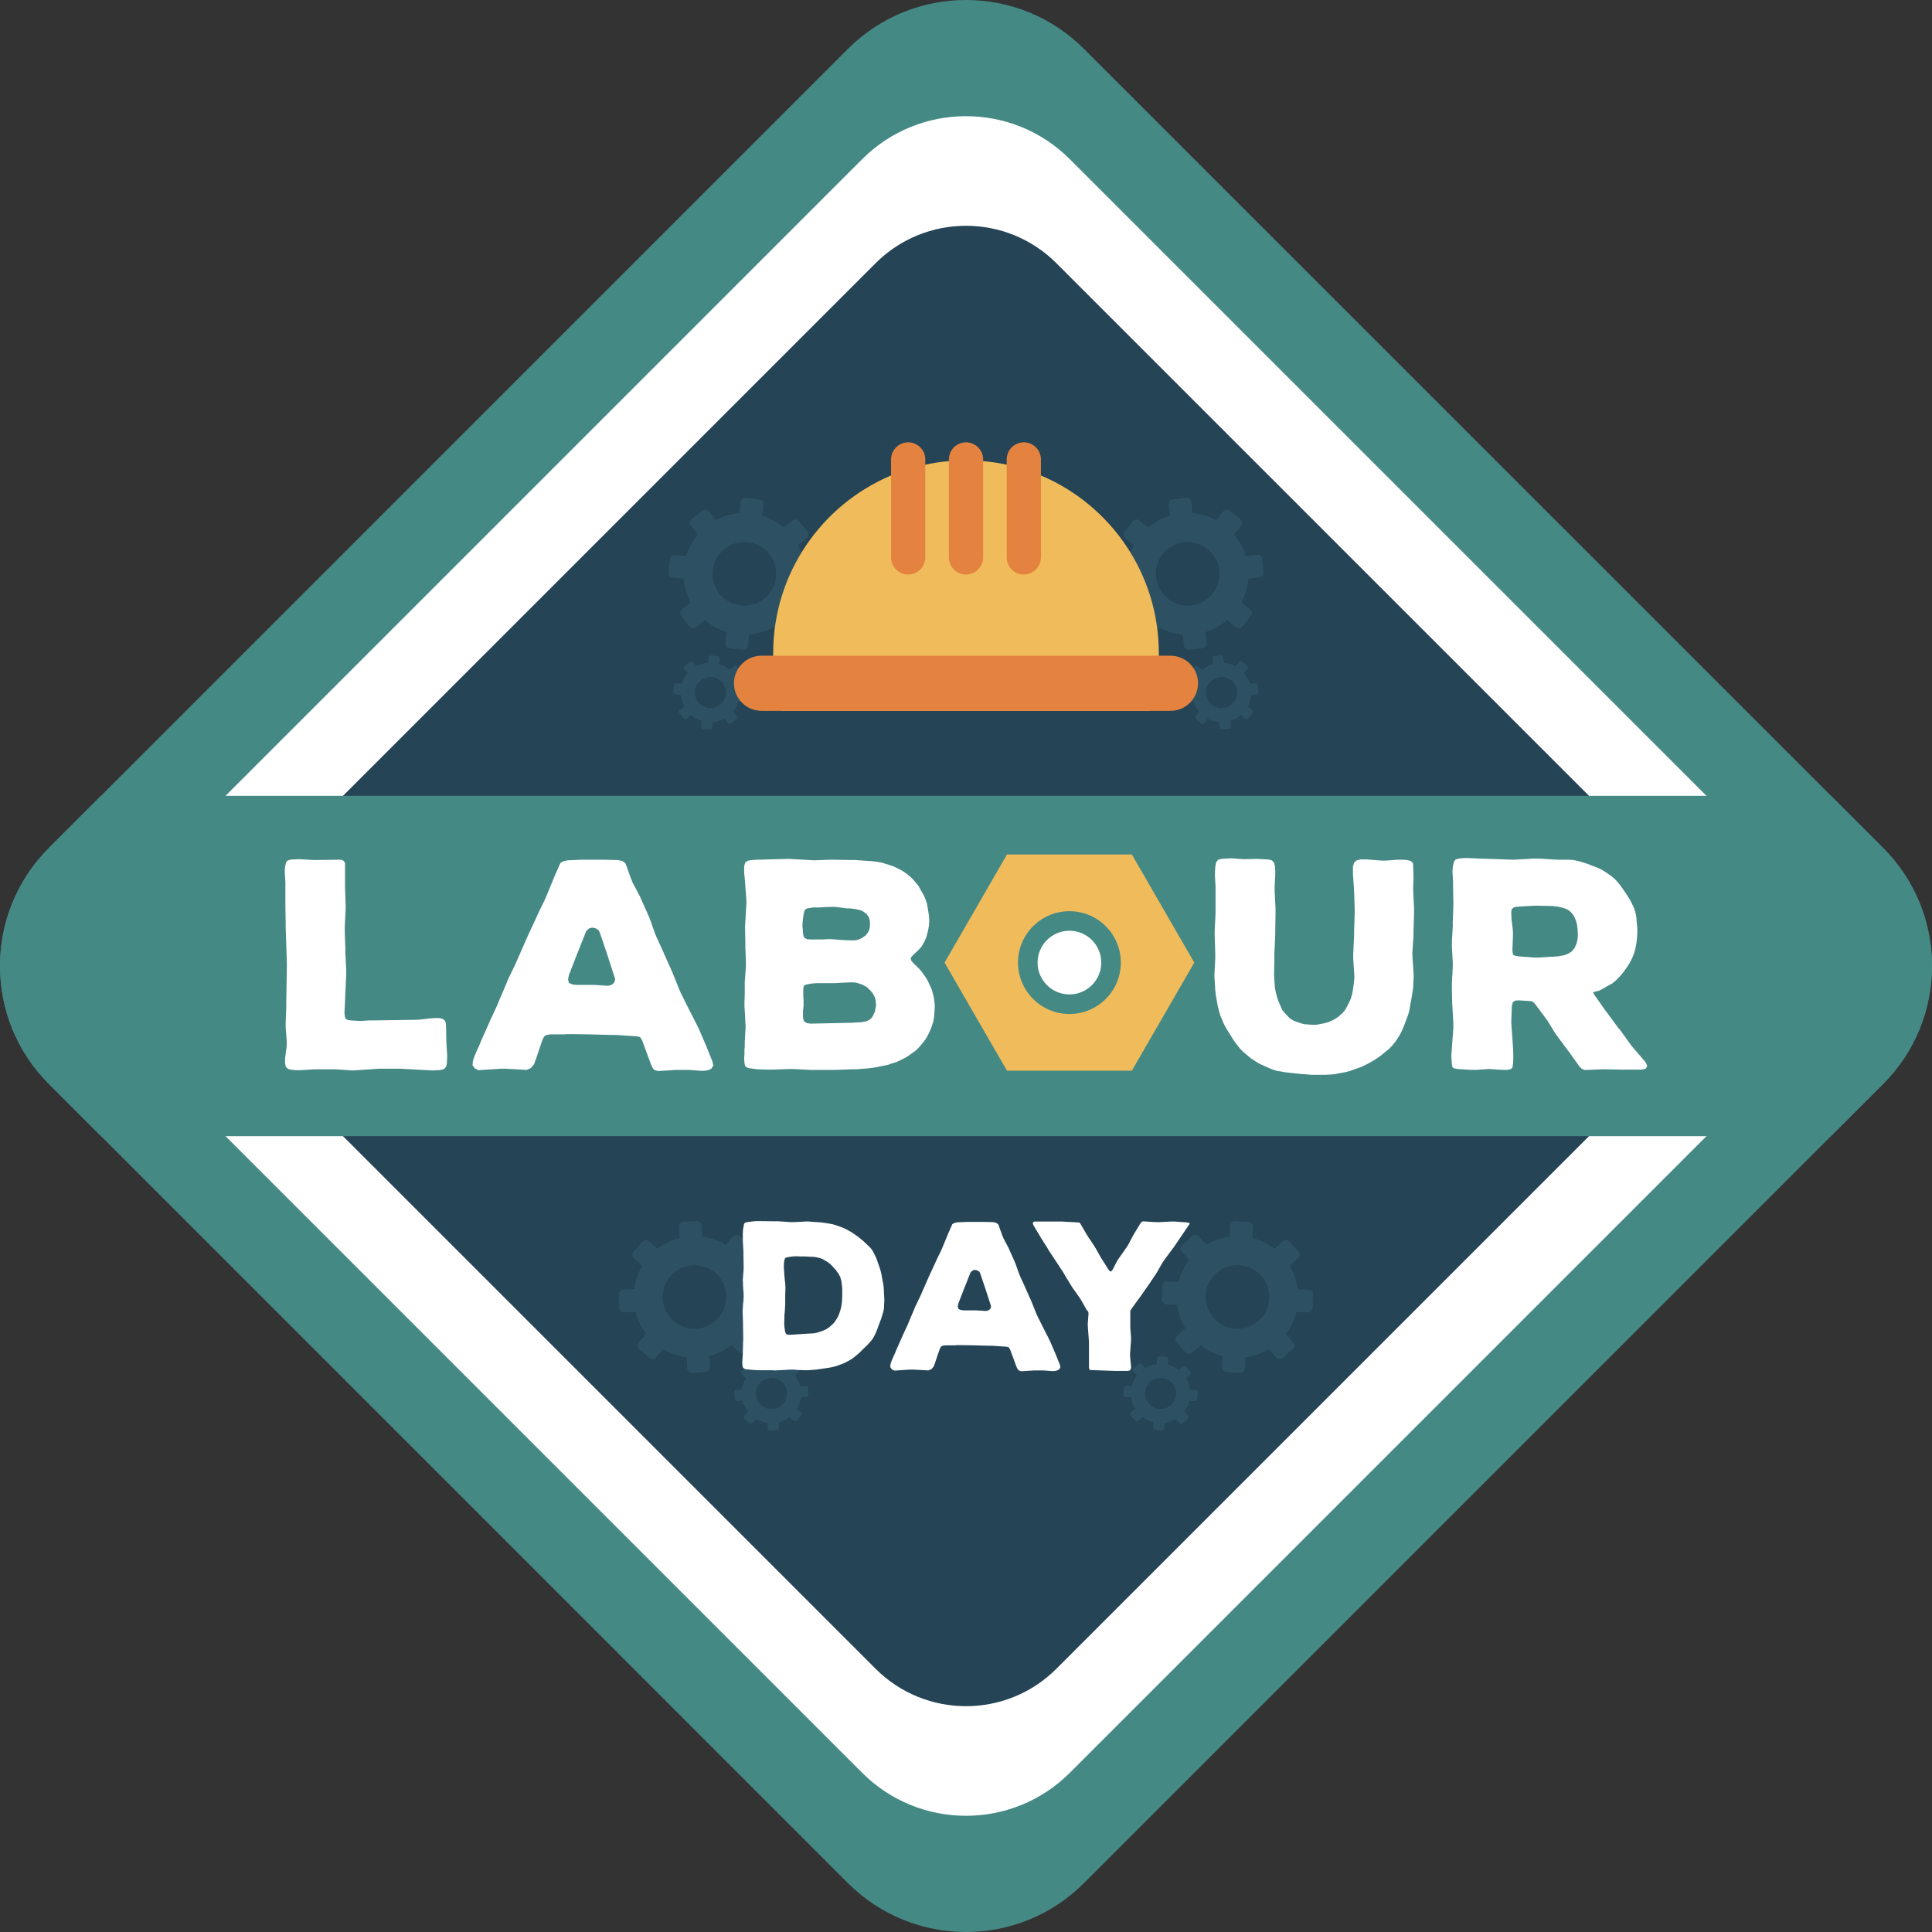 <?xml version="1.0" encoding="utf-8"?>
<!-- Generator: Adobe Illustrator 22.0.1, SVG Export Plug-In . SVG Version: 6.00 Build 0)  -->
<svg version="1.1" xmlns="http://www.w3.org/2000/svg" xmlns:xlink="http://www.w3.org/1999/xlink" x="0px" y="0px"
	 viewBox="0 0 159.452 159.452" enable-background="new 0 0 159.452 159.452" xml:space="preserve">
<rect x="0" y="0" width="159.452" height="159.452" fill="#333333" stroke="none"/>
<g id="Background">
</g>
<g id="Objects">
	<g>
		<path fill="#458985" d="M155.414,89.465l-65.949,65.949c-5.377,5.383-14.102,5.383-19.485,0L8.342,93.77l-4.304-4.304
			c-5.383-5.377-5.383-14.102,0-19.485l4.298-4.298L69.98,4.037c5.383-5.383,14.108-5.383,19.485,0l61.651,61.645l4.298,4.298
			C160.797,75.363,160.797,84.088,155.414,89.465z"/>
		<path fill="#FFFFFF" d="M71.155,13.139L13.14,71.155c-4.733,4.733-4.733,12.407,0,17.141l58.015,58.015
			c4.733,4.733,12.407,4.733,17.141,0l58.015-58.015c4.733-4.733,4.733-12.407,0-17.141L88.296,13.139
			C83.563,8.406,75.889,8.406,71.155,13.139z"/>
		<path fill="#254456" d="M72.261,21.727L21.728,72.26c-4.123,4.123-4.123,10.807,0,14.93l50.533,50.533
			c4.123,4.123,10.807,4.123,14.93,0l50.533-50.533c4.123-4.123,4.123-10.807,0-14.93L87.191,21.727
			C83.068,17.604,76.384,17.604,72.261,21.727z"/>
		<g>
			<g>
				<path fill="#2D5163" d="M99.485,52.16c0.646-0.197,1.256-0.525,1.789-0.98l0.727,0.585c0.161,0.13,0.398,0.104,0.528-0.057
					l0.705-0.877c0.13-0.162,0.104-0.398-0.057-0.528l-0.727-0.585c0.33-0.618,0.52-1.285,0.573-1.958l0.927-0.101
					c0.206-0.022,0.355-0.208,0.332-0.414l-0.122-1.119c-0.022-0.206-0.208-0.355-0.414-0.333l-0.927,0.101
					c-0.197-0.646-0.525-1.256-0.98-1.789l0.585-0.727c0.13-0.162,0.104-0.398-0.057-0.528l-0.878-0.705
					c-0.161-0.13-0.398-0.104-0.527,0.057l-0.585,0.727c-0.618-0.33-1.285-0.52-1.958-0.573l-0.101-0.927
					c-0.022-0.206-0.208-0.355-0.414-0.332l-1.119,0.122c-0.206,0.022-0.355,0.208-0.332,0.414l0.101,0.927
					c-0.646,0.197-1.256,0.525-1.789,0.98l-0.728-0.585c-0.161-0.13-0.398-0.104-0.527,0.057l-0.705,0.878
					c-0.13,0.161-0.104,0.398,0.057,0.528l0.727,0.585c-0.33,0.618-0.52,1.285-0.573,1.958l-0.927,0.101
					c-0.206,0.022-0.355,0.208-0.332,0.414l0.122,1.119c0.022,0.206,0.208,0.355,0.414,0.332l0.927-0.101
					c0.197,0.646,0.526,1.256,0.98,1.789l-0.585,0.727c-0.13,0.162-0.104,0.398,0.057,0.528l0.877,0.705
					c0.161,0.13,0.398,0.104,0.527-0.057l0.585-0.727c0.618,0.33,1.285,0.52,1.958,0.573l0.101,0.927
					c0.022,0.206,0.208,0.355,0.414,0.332l1.119-0.122c0.206-0.022,0.355-0.208,0.332-0.414L99.485,52.16z M96.374,49.407
					c-1.131-0.909-1.311-2.562-0.402-3.693c0.909-1.131,2.562-1.311,3.693-0.402c1.131,0.909,1.311,2.562,0.402,3.693
					C99.158,50.136,97.505,50.316,96.374,49.407z"/>
				<path fill="#2D5163" d="M98.695,59.357l0.429,0.345c0.079,0.063,0.194,0.051,0.258-0.028l0.286-0.356
					c0.302,0.161,0.628,0.254,0.957,0.28l0.049,0.453c0.011,0.101,0.102,0.174,0.202,0.163l0.547-0.06
					c0.101-0.011,0.173-0.102,0.162-0.202l-0.049-0.453c0.316-0.096,0.614-0.257,0.875-0.479l0.356,0.286
					c0.079,0.063,0.195,0.051,0.258-0.028l0.345-0.429c0.063-0.079,0.051-0.194-0.028-0.258l-0.356-0.286
					c0.161-0.302,0.254-0.628,0.28-0.957l0.453-0.049c0.101-0.011,0.173-0.101,0.162-0.202l-0.059-0.547
					c-0.011-0.101-0.102-0.174-0.202-0.163l-0.453,0.049c-0.096-0.316-0.257-0.614-0.479-0.875l0.286-0.356
					c0.064-0.079,0.051-0.195-0.028-0.258l-0.429-0.345c-0.079-0.063-0.194-0.051-0.258,0.028l-0.286,0.356
					c-0.302-0.161-0.628-0.254-0.957-0.28l-0.049-0.453c-0.011-0.101-0.102-0.174-0.202-0.163l-0.547,0.059
					c-0.101,0.011-0.173,0.102-0.163,0.202l0.049,0.453c-0.316,0.096-0.614,0.257-0.875,0.479L98.873,55
					c-0.079-0.064-0.194-0.051-0.258,0.028l-0.345,0.429c-0.063,0.079-0.051,0.194,0.028,0.258L98.654,56
					c-0.161,0.302-0.254,0.628-0.28,0.957l-0.453,0.049c-0.101,0.011-0.174,0.101-0.163,0.202l0.06,0.547
					c0.011,0.101,0.102,0.174,0.202,0.162l0.453-0.049c0.096,0.316,0.257,0.614,0.479,0.875L98.667,59.1
					C98.603,59.179,98.616,59.294,98.695,59.357z M99.819,56.348c0.444-0.553,1.253-0.641,1.805-0.196
					c0.553,0.444,0.641,1.253,0.196,1.805c-0.444,0.553-1.253,0.641-1.805,0.196C99.463,57.709,99.375,56.901,99.819,56.348z"/>
			</g>
			<g>
				<path fill="#2D5163" d="M59.865,53.087c-0.022,0.206,0.127,0.391,0.333,0.414l1.119,0.122c0.206,0.023,0.391-0.126,0.414-0.332
					l0.101-0.927c0.673-0.053,1.34-0.243,1.958-0.573l0.585,0.727c0.13,0.162,0.366,0.187,0.528,0.057l0.877-0.705
					c0.161-0.13,0.187-0.366,0.057-0.528l-0.585-0.727c0.455-0.533,0.784-1.143,0.98-1.789l0.927,0.101
					c0.206,0.022,0.391-0.126,0.414-0.332l0.122-1.119c0.022-0.206-0.126-0.391-0.332-0.414l-0.927-0.101
					c-0.053-0.673-0.243-1.34-0.573-1.958l0.727-0.585c0.162-0.13,0.187-0.366,0.057-0.528l-0.705-0.878
					c-0.13-0.161-0.366-0.187-0.528-0.057l-0.727,0.585c-0.533-0.455-1.143-0.784-1.789-0.98l0.101-0.927
					c0.022-0.206-0.126-0.391-0.332-0.414l-1.119-0.122c-0.206-0.022-0.391,0.126-0.414,0.332l-0.101,0.927
					c-0.673,0.053-1.34,0.243-1.958,0.573l-0.585-0.727c-0.13-0.161-0.366-0.187-0.528-0.057l-0.877,0.705
					c-0.161,0.13-0.187,0.366-0.057,0.528l0.585,0.727c-0.455,0.533-0.784,1.143-0.98,1.789l-0.927-0.101
					c-0.206-0.022-0.391,0.126-0.414,0.333l-0.122,1.119c-0.022,0.206,0.126,0.391,0.333,0.414l0.927,0.101
					c0.053,0.673,0.243,1.34,0.573,1.958l-0.727,0.585c-0.161,0.13-0.187,0.366-0.057,0.528l0.705,0.877
					c0.13,0.161,0.366,0.187,0.528,0.057l0.727-0.585c0.533,0.455,1.143,0.784,1.789,0.98L59.865,53.087z M59.385,49.005
					c-0.909-1.131-0.729-2.784,0.402-3.693c1.131-0.909,2.784-0.729,3.693,0.402c0.909,1.131,0.729,2.784-0.402,3.693
					C61.947,50.316,60.294,50.136,59.385,49.005z"/>
				<path fill="#2D5163" d="M60.785,59.1l-0.286-0.356c0.222-0.26,0.383-0.559,0.479-0.875l0.453,0.049
					c0.101,0.011,0.191-0.062,0.202-0.162l0.06-0.547c0.011-0.101-0.062-0.191-0.163-0.202l-0.453-0.049
					c-0.026-0.329-0.119-0.655-0.28-0.957l0.355-0.286c0.079-0.063,0.092-0.179,0.028-0.258l-0.345-0.429
					c-0.064-0.079-0.179-0.092-0.258-0.028l-0.356,0.286c-0.261-0.222-0.559-0.383-0.875-0.479l0.049-0.453
					c0.011-0.101-0.062-0.191-0.162-0.202l-0.547-0.059c-0.101-0.011-0.191,0.062-0.202,0.163l-0.049,0.453
					c-0.329,0.026-0.655,0.119-0.957,0.28l-0.286-0.356c-0.063-0.079-0.179-0.092-0.258-0.028l-0.429,0.345
					c-0.079,0.063-0.092,0.179-0.028,0.258l0.286,0.356c-0.222,0.26-0.383,0.559-0.479,0.875l-0.453-0.049
					c-0.101-0.011-0.191,0.062-0.202,0.163l-0.059,0.547c-0.011,0.101,0.062,0.191,0.162,0.202l0.453,0.049
					c0.026,0.329,0.119,0.655,0.28,0.957l-0.356,0.286c-0.079,0.063-0.092,0.179-0.028,0.258l0.345,0.429
					c0.063,0.079,0.179,0.091,0.258,0.028l0.356-0.286c0.26,0.222,0.559,0.383,0.875,0.479l-0.049,0.453
					c-0.011,0.101,0.062,0.191,0.162,0.202l0.547,0.06c0.101,0.011,0.191-0.062,0.202-0.163l0.049-0.453
					c0.329-0.026,0.655-0.119,0.957-0.28l0.286,0.356c0.063,0.079,0.179,0.092,0.258,0.028l0.429-0.345
					C60.836,59.294,60.848,59.179,60.785,59.1z M59.436,58.154c-0.553,0.444-1.361,0.356-1.805-0.196
					c-0.444-0.553-0.356-1.361,0.196-1.805c0.553-0.444,1.361-0.356,1.805,0.196C60.077,56.901,59.989,57.709,59.436,58.154z"/>
			</g>
		</g>
		<path fill="#458985" d="M155.414,89.465l-4.304,4.304H8.342l-4.304-4.304c-5.383-5.377-5.383-14.102,0-19.485l4.298-4.298h142.781
			l4.298,4.298C160.797,75.363,160.797,84.088,155.414,89.465z"/>
		<g>
			<g>
				<path fill="#F0BC5B" d="M95.64,53.91c0,0.068,0,0.139-0.002,0.207c-0.02,1.585-0.273,3.111-0.727,4.552H64.543
					c-0.456-1.44-0.709-2.967-0.729-4.552c-0.002-0.068-0.002-0.139-0.002-0.207c0-6.597,4.011-12.253,9.728-14.668
					c0.902-0.382,1.848-0.681,2.828-0.892c0.635-0.137,1.284-0.235,1.944-0.293c0.466-0.042,0.938-0.062,1.414-0.062
					c0.476,0,0.948,0.02,1.414,0.064c0.661,0.056,1.31,0.155,1.944,0.293c0.98,0.209,1.926,0.508,2.828,0.892
					C91.628,41.657,95.64,47.315,95.64,53.91z"/>
			</g>
			<g>
				<path fill="#E4833F" d="M98.876,56.392c0,1.257-1.02,2.276-2.278,2.276H62.852c-1.257,0-2.276-1.019-2.276-2.276
					c0-1.257,1.019-2.276,2.276-2.276h33.746C97.856,54.117,98.876,55.135,98.876,56.392z"/>
			</g>
			<g>
				<path fill="#E4833F" d="M74.953,36.506L74.953,36.506c-0.778,0-1.414,0.636-1.414,1.414v8.086c0,0.778,0.636,1.414,1.414,1.414
					h0c0.778,0,1.414-0.636,1.414-1.414V37.92C76.367,37.142,75.731,36.506,74.953,36.506z"/>
				<path fill="#E4833F" d="M79.726,36.506c-0.778,0-1.414,0.636-1.414,1.414v8.086c0,0.778,0.636,1.414,1.414,1.414l0,0
					c0.778,0,1.414-0.636,1.414-1.414V37.92C81.14,37.142,80.503,36.506,79.726,36.506z"/>
				<path fill="#E4833F" d="M84.498,36.506L84.498,36.506c-0.778,0-1.414,0.636-1.414,1.414v8.086c0,0.778,0.636,1.414,1.414,1.414
					h0c0.778,0,1.414-0.636,1.414-1.414V37.92C85.912,37.142,85.276,36.506,84.498,36.506z"/>
			</g>
		</g>
		<g>
			<path fill="#FFFFFF" d="M36.911,87.148l-0.024,0.384v0.216l-0.072,0.289l-0.144,0.168l-0.168,0.072l-0.241,0.048H36.07
				l-0.336,0.024l-2.667-0.144h-1.802l-2.162,0.144l-1.394-0.096h-1.778l-1.105,0.072h-0.361l-0.336-0.024l-0.264-0.048
				l-0.168-0.096l-0.12-0.144l-0.048-0.288V87.34l0.121-0.913l0.024-0.36l-0.096-1.273v-0.384l0.048-1.274v-0.384l0.048-2.931
				v-0.384l-0.096-2.931V76.12l-0.024-1.274v-2.042l-0.048-0.721v-0.36l0.024-0.216l0.072-0.313l0.096-0.144l0.168-0.072
				l0.264-0.048h0.192l0.36-0.024l1.178,0.072h0.384l1.706-0.024h0.24l0.168,0.096l0.12,0.168v2.09l0.048,1.394v0.385l-0.072,1.393
				v0.384l0.048,1.394v0.384l0.072,1.393v0.385l-0.144,3.172l0.024,0.24l0.024,0.12l0.048,0.12l0.12,0.096l0.288,0.048l0.817,0.048
				l0.721-0.048h0.385l3.46-0.048l0.384-0.024l0.817-0.096l0.384-0.024h0.36l0.289,0.072l0.168,0.144l0.072,0.168l0.024,0.264
				l0.024,1.346l0.024,0.384L36.911,87.148z"/>
			<path fill="#FFFFFF" d="M58.799,87.605l0.072,0.336l-0.168,0.264l-0.264,0.12l-0.313,0.048H57.79l-0.553-0.048l-0.361-0.024
				h-1.081l-1.49,0.096l-0.313-0.096l-0.144-0.192l-0.12-0.264l-0.745-2.019l-0.168-0.24L52.6,85.538l-0.289-0.024l-1.441-0.096
				h-0.384l-1.802-0.048l-1.442-0.024h-0.361l-0.36,0.024h-1.105l-0.313,0.048l-0.192,0.12l-0.144,0.288l-0.553,1.634l-0.144,0.385
				l-0.264,0.312l-0.36,0.144l-0.384-0.024l-1.394-0.072h-0.384l-1.49,0.096l-0.312,0.024l-0.289-0.144l-0.192-0.264l0.024-0.312
				l0.048-0.192l0.144-0.384l0.336-0.745l0.144-0.36l0.601-1.345l0.144-0.336l0.625-1.346l0.144-0.361l0.553-1.297l0.144-0.361
				l0.649-1.345l0.144-0.336l0.865-1.97l0.673-1.442l0.168-0.385l0.529-1.081l0.168-0.384l0.456-1.105l0.144-0.361l0.432-0.985
				l0.12-0.264l0.24-0.144l0.361-0.072l1.105-0.048h1.874l1.105,0.024l0.409,0.072l0.264,0.192l0.12,0.312l0.336,0.937l0.144,0.36
				l0.601,1.129l0.144,0.336l0.529,1.177l0.144,0.336l0.432,1.226l0.144,0.336l0.528,1.153l0.144,0.336l0.529,1.177l0.144,0.337
				l0.48,1.201l0.144,0.337l0.745,1.49l0.577,1.129l0.168,0.336l0.649,1.514L58.799,87.605z M50.774,80.829l-0.096-0.312
				l-0.528-1.634l-0.12-0.36l-0.481-1.417l-0.12-0.312l-0.24-0.168l-0.312-0.072l-0.264,0.072l-0.241,0.24l-0.648,1.634
				l-0.144,0.361l-0.625,1.61l-0.072,0.36l0.072,0.289l0.264,0.12l0.336,0.048h1.514l1.129,0.072l0.312-0.096l0.192-0.192
				L50.774,80.829z"/>
			<path fill="#FFFFFF" d="M77.155,82.991l-0.024,0.384L77.083,84l-0.072,0.361l-0.168,0.505l-0.144,0.336l-0.24,0.456l-0.216,0.313
				l-0.384,0.456l-0.264,0.264l-0.601,0.433l-0.313,0.192l-0.336,0.168l-0.36,0.168l-0.384,0.12l-0.361,0.12l-1.081,0.216
				l-0.553,0.072l-0.384,0.024l-0.576,0.048h-0.385l-1.321,0.048h-2.09l-1.346-0.072h-0.385l-1.321,0.048h-0.36l-0.913-0.024
				l-0.385-0.048l-0.336-0.048l-0.192-0.072l-0.12-0.12L61.441,87.7l-0.024-0.336l0.024-0.36v-0.384l0.024-0.192v-0.408l0.072-1.273
				l-0.024-0.384l-0.024-0.601L61.466,83.4l-0.024-0.336v-0.36l0.024-0.601v-1.058l0.096-1.273v-0.384l-0.048-1.273v-0.384
				l-0.024-1.273l0.024-0.384l0.072-1.273l0.024-0.385l-0.096-1.274l-0.024-0.384l-0.072-0.721v-0.553l0.096-0.312l0.24-0.144
				l0.336-0.048l0.384-0.024l2.619-0.072l2.09,0.12l1.298-0.048h0.384l1.321,0.024h0.384l1.393,0.096l0.408,0.048l0.409,0.072
				l0.913,0.288l0.36,0.168l0.456,0.241l0.312,0.216l0.408,0.336l0.241,0.264l0.336,0.408l0.168,0.313l0.264,0.456l0.144,0.336
				l0.12,0.361l0.072,0.384l0.096,0.625l0.024,0.385l-0.024,0.408l-0.072,0.409l-0.144,0.553l-0.144,0.336l-0.264,0.456l-0.24,0.264
				l-0.384,0.361l-0.192,0.192l-0.072,0.168l0.072,0.192l0.216,0.24l0.289,0.264l0.288,0.313l0.361,0.504l0.216,0.36l0.168,0.384
				l0.096,0.192l0.12,0.384l0.096,0.408l0.048,0.409L77.155,82.991z M66.223,76.432l0.024,0.192l0.024,0.384l0.048,0.264
				l0.096,0.144l0.192,0.096l0.289,0.024h0.961l0.409-0.024h0.408l0.553,0.048l0.817,0.048h0.529l0.312-0.072l0.289-0.144
				l0.24-0.168l0.168-0.192l0.144-0.24l0.072-0.336v-0.409l-0.072-0.312l-0.216-0.313l-0.336-0.24l-0.144-0.048l-0.361-0.096
				L70.5,75.015l-0.408-0.048h-0.216l-0.937-0.12h-0.361l-0.601,0.024l-0.384,0.024h-0.505l-0.24,0.048l-0.216,0.024l-0.144,0.072
				l-0.096,0.12l-0.072,0.313l-0.072,0.576L66.223,76.432z M71.749,84.169L71.942,84l0.096-0.144l0.168-0.36l0.072-0.384
				l0.024-0.144l-0.024-0.336l-0.072-0.336l-0.192-0.336l-0.144-0.168l-0.312-0.312l-0.384-0.216l-0.361-0.12l-0.168-0.048
				l-0.336-0.024l-1.081,0.048l-0.408,0.024H67.4l-0.36,0.024l-0.433,0.072l-0.216,0.072l-0.072,0.12l-0.024,0.289v0.408
				l0.024,0.384v0.529l-0.048,0.408v0.481l0.048,0.264l0.096,0.144l0.168,0.096l0.312,0.048l3.388-0.072l0.817-0.048l0.384-0.072
				L71.749,84.169z"/>
			<path fill="#FFFFFF" d="M116.63,79.82l0.048,0.769l-0.024,0.361l-0.024,0.553l-0.048,0.36l-0.096,0.577l-0.072,0.384
				l-0.096,0.553l-0.096,0.36l-0.192,0.505l-0.12,0.336l-0.216,0.504l-0.168,0.336l-0.312,0.481l-0.24,0.312l-0.288,0.313
				l-0.313,0.264l-0.481,0.384l-0.312,0.216l-0.48,0.288l-0.312,0.168l-0.505,0.24l-0.361,0.12l-0.528,0.192l-0.36,0.096
				l-0.553,0.096l-0.36,0.072l-0.745,0.048h-1.105l-0.553-0.048l-0.36-0.024l-1.321-0.144l-0.384-0.072l-0.216-0.024l-0.384-0.12
				l-0.192-0.072l-0.384-0.168l-0.529-0.241l-0.36-0.216l-0.36-0.24l-0.625-0.529l-0.264-0.264l-0.313-0.409l-0.216-0.288
				l-0.384-0.625l-0.216-0.336l-0.192-0.36l-0.168-0.384l-0.144-0.361l-0.096-0.336l-0.096-0.361l-0.096-0.528l-0.072-0.409
				l-0.048-0.408l-0.048-0.817l-0.024-0.384l0.072-1.466V78.69l-0.048-1.465V76.84l0.072-1.466V73.14l-0.048-0.769v-0.408
				l0.024-0.409l0.072-0.384l0.168-0.216l0.313-0.072l0.793-0.048l0.913,0.072h0.384l0.793-0.024l0.361,0.024l0.553,0.024
				l0.312,0.072l0.192,0.192l0.072,0.313l0.024,0.336v0.36l-0.048,0.937v0.384l0.072,1.466v0.384l-0.024,1.466v0.384l-0.072,1.465
				v0.384l-0.024,1.466l0.024,0.384l0.048,0.601l0.072,0.385l0.144,0.529l0.144,0.36l0.24,0.553l0.24,0.289l0.384,0.408l0.312,0.192
				l0.529,0.192l0.36,0.096l0.625,0.048h0.384l0.625-0.12l0.361-0.096l0.456-0.216l0.312-0.192l0.385-0.336l0.24-0.288l0.264-0.505
				l0.168-0.36l0.12-0.384l0.072-0.384l0.096-0.721l0.024-0.384l-0.096-1.466v-0.384l0.072-1.49v-0.385l0.048-1.466v-0.384
				l-0.048-1.49l-0.024-0.384l-0.072-1.009V71.53l0.096-0.336l0.216-0.192l0.313-0.072h0.505l1.225,0.096h0.384l0.961-0.072h0.384
				l0.36,0.024l0.313,0.072l0.192,0.168l0.024,0.289l0.024,0.721v0.36l-0.024,0.553v0.384l0.072,1.49v0.384l-0.048,1.466v0.385
				l-0.096,1.49L116.63,79.82z"/>
			<path fill="#FFFFFF" d="M135.851,88.181l-0.312,0.096h-1.682l-1.322-0.024h-0.384l-1.081,0.048h-0.313l-0.216-0.096l-0.192-0.192
				l-0.769-1.081l-0.216-0.288l-0.769-1.033l-0.216-0.288l-0.673-1.105l-0.216-0.288l-0.769-1.033l-0.168-0.192l-0.144-0.072
				l-0.288-0.024l-0.769-0.048l-0.313,0.024l-0.192,0.144l-0.072,0.312l-0.048,1.321l0.024,0.384l0.096,1.345l0.024,0.384
				l0.024,0.577v0.384l-0.024,0.384l-0.048,0.288l-0.12,0.12l-0.264,0.072h-0.384l-1.153-0.072l-1.105,0.072h-0.384l-1.105-0.072
				l-0.288-0.048l-0.144-0.096l-0.048-0.24l-0.024-0.336l-0.024-0.361l0.048-0.625l0.024-0.384l0.096-1.298v-0.384l-0.072-1.297
				l-0.024-0.384l-0.024-1.273v-0.384l0.072-1.298v-0.384l-0.072-1.298v-0.384l0.072-1.297v-0.384l0.048-1.273v-0.385l-0.024-1.298
				v-0.384l-0.048-0.793l0.024-0.361l0.024-0.144l0.072-0.312l0.144-0.192l0.288-0.072l0.192-0.024l0.36-0.024l1.081,0.048
				l2.859,0.096l1.634-0.096h0.384l1.586,0.096h0.913l0.409,0.024l0.36,0.072l0.505,0.144l0.36,0.12l0.361,0.144l0.385,0.144
				l0.36,0.168l0.312,0.192l0.457,0.313l0.264,0.216l0.24,0.24l0.241,0.288l0.336,0.481l0.216,0.312l0.288,0.456l0.168,0.336
				l0.168,0.361l0.12,0.384l0.072,0.384l0.024,0.384l0.048,0.528v0.384l-0.024,0.384l-0.048,0.409l-0.072,0.408l-0.096,0.384
				l-0.144,0.361l-0.168,0.36l-0.216,0.361l-0.216,0.312l-0.216,0.289l-0.216,0.264l-0.384,0.384l-0.264,0.216l-0.48,0.264
				l-0.289,0.168l-0.312,0.168l-0.313,0.072l-0.192,0.072l0.096,0.192l0.865,1.225l0.216,0.288l0.865,1.178l0.24,0.288l0.865,1.201
				l0.24,0.288l0.745,0.865l0.216,0.264l0.12,0.264L135.851,88.181z M128.571,78.931l0.528-0.096l0.312-0.12l0.288-0.168
				l0.241-0.288l0.168-0.361l0.096-0.384l0.024-0.384l-0.024-0.408l-0.048-0.409l-0.096-0.36l-0.168-0.361l-0.216-0.288
				l-0.264-0.216l-0.336-0.144l-0.529-0.12l-0.384-0.048l-1.201-0.024h-0.385l-1.225,0.072l-0.288,0.024l-0.168,0.072l-0.144,0.144
				l-0.024,0.264l0.024,0.553l0.048,0.385l0.048,0.409l0.024,0.408l-0.048,1.321l0.024,0.264l0.048,0.144l0.168,0.072l0.288,0.048
				l1.25,0.096h0.384L128.571,78.931z"/>
			<g>
				<path fill="#F0BC5B" d="M93.414,70.521H83.11l-5.152,8.924l5.152,8.923h10.304l5.152-8.923L93.414,70.521z M88.262,83.687
					c-2.343,0-4.243-1.899-4.243-4.242c0-2.343,1.899-4.243,4.243-4.243c2.343,0,4.242,1.899,4.242,4.243
					C92.505,81.788,90.605,83.687,88.262,83.687z"/>
				<path fill="#FFFFFF" d="M88.262,82.072c-1.451,0-2.628-1.177-2.628-2.628c0-1.451,1.176-2.628,2.628-2.628
					c1.451,0,2.627,1.176,2.627,2.628C90.89,80.896,89.714,82.072,88.262,82.072z"/>
			</g>
		</g>
		<g>
			<g>
				<path fill="#2D5163" d="M61.073,111.643c0.155,0.138,0.392,0.124,0.53-0.03l0.749-0.841c0.138-0.155,0.124-0.392-0.031-0.53
					l-0.696-0.621c0.348-0.579,0.58-1.232,0.67-1.927l0.932-0.054c0.207-0.012,0.365-0.189,0.353-0.396l-0.065-1.124
					c-0.012-0.207-0.189-0.365-0.396-0.353l-0.932,0.054c-0.17-0.68-0.476-1.302-0.888-1.837l0.621-0.697
					c0.138-0.155,0.124-0.392-0.031-0.53l-0.841-0.749c-0.155-0.138-0.392-0.124-0.53,0.031l-0.62,0.696
					c-0.579-0.347-1.232-0.58-1.927-0.67l-0.054-0.932c-0.012-0.207-0.189-0.365-0.396-0.353l-1.124,0.065
					c-0.207,0.012-0.365,0.189-0.353,0.396l0.054,0.931c-0.68,0.17-1.302,0.476-1.837,0.888l-0.696-0.62
					c-0.155-0.138-0.392-0.124-0.53,0.031l-0.749,0.84c-0.138,0.155-0.124,0.392,0.031,0.53l0.696,0.62
					c-0.347,0.579-0.58,1.232-0.671,1.927l-0.931,0.054c-0.207,0.012-0.365,0.189-0.353,0.396l0.065,1.124
					c0.012,0.207,0.189,0.365,0.396,0.353l0.932-0.054c0.17,0.68,0.476,1.302,0.888,1.837l-0.62,0.696
					c-0.138,0.155-0.124,0.392,0.031,0.53l0.841,0.749c0.155,0.138,0.392,0.124,0.53-0.031l0.62-0.697
					c0.579,0.348,1.232,0.58,1.927,0.67l0.054,0.932c0.012,0.207,0.189,0.365,0.396,0.353l1.124-0.065
					c0.207-0.012,0.365-0.189,0.353-0.396l-0.054-0.932c0.68-0.17,1.302-0.476,1.837-0.888L61.073,111.643z M57.47,109.665
					c-1.448,0.084-2.69-1.023-2.774-2.471c-0.084-1.448,1.023-2.69,2.471-2.774c1.448-0.083,2.69,1.023,2.774,2.471
					C60.025,108.339,58.918,109.581,57.47,109.665z"/>
				<path fill="#2D5163" d="M66.502,114.385l-0.455,0.026c-0.083-0.332-0.233-0.636-0.434-0.898l0.303-0.34
					c0.067-0.076,0.061-0.192-0.015-0.259l-0.411-0.366c-0.076-0.067-0.192-0.061-0.259,0.015l-0.303,0.34
					c-0.283-0.17-0.602-0.284-0.942-0.328l-0.026-0.455c-0.006-0.101-0.093-0.178-0.194-0.173l-0.55,0.032
					c-0.101,0.006-0.178,0.093-0.173,0.194l0.026,0.455c-0.332,0.083-0.636,0.233-0.898,0.434l-0.34-0.303
					c-0.076-0.067-0.192-0.061-0.259,0.015l-0.366,0.411c-0.067,0.076-0.061,0.192,0.015,0.259l0.34,0.303
					c-0.17,0.283-0.284,0.602-0.328,0.942l-0.456,0.026c-0.101,0.006-0.178,0.092-0.172,0.194l0.032,0.549
					c0.006,0.101,0.092,0.179,0.194,0.173l0.456-0.026c0.083,0.332,0.233,0.636,0.434,0.898l-0.303,0.34
					c-0.067,0.076-0.061,0.192,0.015,0.259l0.411,0.366c0.076,0.067,0.192,0.061,0.259-0.015l0.303-0.34
					c0.283,0.17,0.602,0.284,0.942,0.328l0.026,0.456c0.006,0.101,0.093,0.178,0.194,0.173l0.549-0.032
					c0.101-0.006,0.178-0.092,0.173-0.194l-0.026-0.455c0.332-0.083,0.636-0.233,0.898-0.434l0.34,0.303
					c0.076,0.067,0.192,0.061,0.259-0.015l0.366-0.411c0.068-0.076,0.061-0.192-0.015-0.259l-0.34-0.303
					c0.17-0.283,0.283-0.602,0.328-0.942l0.455-0.026c0.101-0.006,0.178-0.093,0.173-0.194l-0.032-0.549
					C66.69,114.456,66.603,114.379,66.502,114.385z M64.949,114.934c0.041,0.708-0.5,1.315-1.208,1.356
					c-0.708,0.041-1.315-0.5-1.356-1.208c-0.041-0.708,0.5-1.315,1.208-1.356C64.301,113.685,64.908,114.226,64.949,114.934z"/>
			</g>
			<g>
				<path fill="#2D5163" d="M99.076,111.023c0.535,0.412,1.157,0.718,1.837,0.888l-0.054,0.932
					c-0.012,0.207,0.146,0.384,0.353,0.396l1.124,0.065c0.207,0.012,0.384-0.146,0.396-0.353l0.054-0.932
					c0.695-0.09,1.348-0.323,1.927-0.67l0.62,0.697c0.138,0.155,0.375,0.168,0.53,0.031l0.84-0.749
					c0.155-0.138,0.168-0.375,0.031-0.53l-0.62-0.696c0.412-0.535,0.718-1.157,0.888-1.837l0.932,0.054
					c0.207,0.012,0.384-0.146,0.396-0.353l0.065-1.124c0.012-0.207-0.146-0.384-0.353-0.396l-0.932-0.054
					c-0.09-0.694-0.323-1.348-0.67-1.927l0.696-0.62c0.155-0.138,0.168-0.375,0.031-0.53l-0.749-0.84
					c-0.138-0.155-0.375-0.169-0.53-0.031l-0.697,0.62c-0.535-0.412-1.157-0.718-1.837-0.888l0.054-0.931
					c0.012-0.207-0.146-0.384-0.353-0.396l-1.124-0.065c-0.207-0.012-0.384,0.146-0.396,0.353l-0.054,0.932
					c-0.695,0.09-1.348,0.323-1.927,0.67l-0.62-0.696c-0.138-0.155-0.375-0.168-0.53-0.031l-0.84,0.749
					c-0.155,0.138-0.169,0.375-0.031,0.53l0.62,0.697c-0.412,0.535-0.718,1.157-0.888,1.837l-0.932-0.054
					c-0.207-0.012-0.384,0.146-0.396,0.353l-0.065,1.124c-0.012,0.207,0.146,0.384,0.353,0.396l0.932,0.054
					c0.09,0.695,0.323,1.348,0.67,1.927l-0.696,0.621c-0.155,0.138-0.168,0.375-0.031,0.53l0.749,0.841
					c0.138,0.155,0.375,0.168,0.53,0.03L99.076,111.023z M99.511,106.891c0.084-1.448,1.325-2.554,2.774-2.471
					c1.448,0.084,2.555,1.325,2.471,2.774c-0.084,1.448-1.326,2.555-2.774,2.471C100.533,109.581,99.427,108.339,99.511,106.891z"/>
				<path fill="#2D5163" d="M92.756,114.557l-0.032,0.549c-0.006,0.101,0.071,0.188,0.173,0.194l0.455,0.026
					c0.044,0.34,0.158,0.659,0.328,0.942l-0.341,0.303c-0.076,0.067-0.082,0.183-0.015,0.259l0.366,0.411
					c0.067,0.076,0.183,0.082,0.259,0.015l0.341-0.303c0.262,0.201,0.566,0.351,0.898,0.434l-0.026,0.455
					c-0.006,0.101,0.071,0.188,0.173,0.194l0.549,0.032c0.101,0.006,0.188-0.072,0.194-0.173l0.026-0.456
					c0.34-0.044,0.659-0.158,0.942-0.328l0.303,0.34c0.067,0.076,0.183,0.082,0.259,0.015l0.411-0.366
					c0.076-0.068,0.082-0.183,0.015-0.259l-0.303-0.34c0.201-0.262,0.351-0.566,0.434-0.898l0.455,0.026
					c0.101,0.006,0.188-0.071,0.194-0.173l0.032-0.549c0.006-0.101-0.072-0.188-0.173-0.194l-0.456-0.026
					c-0.044-0.34-0.158-0.659-0.328-0.942l0.34-0.303c0.076-0.067,0.082-0.183,0.015-0.259l-0.366-0.411
					c-0.067-0.076-0.183-0.082-0.259-0.015l-0.34,0.303c-0.262-0.201-0.566-0.351-0.898-0.434l0.026-0.455
					c0.006-0.101-0.072-0.188-0.173-0.194l-0.549-0.032c-0.101-0.006-0.188,0.071-0.194,0.173l-0.026,0.455
					c-0.34,0.044-0.659,0.158-0.942,0.328l-0.303-0.34c-0.067-0.076-0.183-0.082-0.259-0.015l-0.411,0.366
					c-0.076,0.067-0.082,0.183-0.015,0.259l0.303,0.34c-0.201,0.262-0.351,0.566-0.434,0.898l-0.455-0.026
					C92.849,114.379,92.762,114.456,92.756,114.557z M95.859,113.726c0.708,0.041,1.249,0.648,1.208,1.356
					c-0.041,0.708-0.648,1.249-1.356,1.208c-0.708-0.041-1.249-0.648-1.208-1.356C94.544,114.226,95.151,113.685,95.859,113.726z"/>
			</g>
		</g>
		<g>
			<path fill="#FFFFFF" d="M72.989,107.282l-0.017,0.289l-0.017,0.407l-0.051,0.271l-0.119,0.391l-0.085,0.271l-0.102,0.255
				l-0.102,0.272l-0.102,0.289l-0.102,0.254l-0.187,0.373l-0.136,0.22l-0.238,0.271l-0.17,0.187l-0.289,0.271l-0.373,0.373
				l-0.221,0.187l-0.323,0.255l-0.221,0.136l-0.339,0.187l-0.221,0.102l-0.373,0.136l-0.255,0.085l-0.272,0.068l-0.272,0.051
				l-1.035,0.153l-0.255,0.017l-0.373,0.034h-0.272l-0.543-0.017l-0.441-0.034h-0.272l-0.543,0.034l-0.424,0.017l-0.289,0.017
				l-0.255-0.017h-1.188l-0.255-0.017l-0.73-0.068l-0.136-0.068l-0.085-0.085l-0.034-0.187l-0.017-0.272l0.017-0.136l0.034-0.509
				v-0.238l0.017-0.39v-0.255l0.017-0.272v-0.271l-0.017-0.9v-0.271l-0.034-0.9l0.017-0.255l0.017-0.374l0.034-0.254l0.017-0.289
				v-0.271l-0.034-0.441l-0.017-0.289v-0.153l-0.017-0.288l0.068-0.9v-0.271l-0.017-0.9v-0.271l-0.051-0.9v-0.662l0.017-0.271
				l0.051-0.255l0.034-0.187l0.068-0.102l0.187-0.051l0.289-0.034l0.255-0.034l0.272-0.017l1.493,0.017h0.272l0.815,0.051
				l0.136,0.017h0.305l0.713-0.034l0.255-0.017h0.272l0.424,0.034l0.543,0.034l0.272,0.034l0.441,0.068l0.272,0.051l0.255,0.068
				l0.611,0.221l0.255,0.119l0.255,0.136l0.238,0.136l0.56,0.39l0.221,0.187l0.204,0.17l0.373,0.356l0.17,0.17l0.153,0.187
				l0.119,0.221l0.187,0.373l0.102,0.255l0.085,0.272l0.102,0.271l0.085,0.272l0.068,0.271l0.068,0.373l0.051,0.271l0.051,0.288
				l0.034,0.272l0.017,0.408l0.017,0.271L72.989,107.282z M69.119,108.742l0.119-0.255l0.102-0.289l0.068-0.255l0.068-0.373
				l0.017-0.238l0.017-0.39V106.4l-0.017-0.272l-0.051-0.39l-0.068-0.255l-0.034-0.102l-0.136-0.255l-0.255-0.356l-0.085-0.085
				l-0.17-0.187l-0.187-0.187l-0.204-0.153l-0.373-0.221l-0.238-0.102l-0.238-0.051l-0.272-0.051l-0.424-0.017l-0.289-0.017h-0.424
				l-0.373-0.017l-0.255,0.017l-0.373,0.051l-0.187,0.051l-0.085,0.085l-0.051,0.204l-0.017,0.153l-0.017,0.254l0.034,0.509
				l0.017,0.272l0.034,0.373l0.034,0.272l0.017,0.271v0.272l-0.017,0.373v0.815l-0.017,0.288l-0.017,0.271l-0.034,0.373v0.238
				l-0.017,0.39l0.017,0.255l0.051,0.407l0.068,0.187l0.102,0.085l0.204,0.017l1.579-0.102l0.39-0.017l0.272-0.051l0.288-0.085
				l0.272-0.102l0.255-0.119l0.221-0.153l0.306-0.271l0.17-0.204L69.119,108.742z"/>
			<path fill="#FFFFFF" d="M87.466,112.612l0.051,0.237l-0.119,0.187l-0.187,0.085l-0.221,0.034h-0.238l-0.39-0.034l-0.255-0.017
				h-0.764l-1.052,0.068l-0.22-0.068l-0.102-0.136l-0.085-0.187l-0.526-1.426l-0.119-0.17l-0.153-0.034l-0.204-0.017l-1.018-0.068
				h-0.272l-1.273-0.034l-1.018-0.017h-0.255l-0.255,0.017h-0.781l-0.221,0.034l-0.136,0.085l-0.102,0.204l-0.39,1.154l-0.102,0.272
				l-0.187,0.221l-0.255,0.102l-0.271-0.017l-0.985-0.051h-0.272l-1.052,0.068l-0.221,0.017l-0.204-0.102l-0.136-0.187l0.017-0.22
				l0.034-0.136l0.102-0.271l0.238-0.526l0.102-0.255l0.424-0.951l0.102-0.237l0.441-0.951l0.102-0.255l0.39-0.917l0.102-0.255
				l0.458-0.951l0.102-0.238l0.611-1.392l0.475-1.018l0.119-0.272l0.373-0.764l0.119-0.272l0.322-0.781l0.102-0.255l0.306-0.696
				l0.085-0.187l0.17-0.102l0.255-0.051l0.781-0.034h1.324l0.781,0.017l0.288,0.051l0.187,0.136l0.085,0.221l0.238,0.662
				l0.102,0.255l0.424,0.798l0.102,0.238l0.373,0.832l0.102,0.238l0.306,0.865l0.102,0.238l0.373,0.814l0.102,0.238l0.373,0.832
				l0.102,0.238l0.34,0.849l0.102,0.238l0.526,1.052l0.407,0.798l0.119,0.238l0.458,1.069L87.466,112.612z M81.797,107.825
				l-0.068-0.221l-0.373-1.154l-0.085-0.255l-0.34-1.001l-0.085-0.221l-0.17-0.119l-0.22-0.051l-0.187,0.051l-0.17,0.17
				l-0.458,1.154l-0.102,0.255l-0.441,1.137l-0.051,0.255l0.051,0.204l0.187,0.085l0.238,0.034h1.069l0.798,0.051l0.221-0.068
				l0.136-0.136L81.797,107.825z"/>
			<path fill="#FFFFFF" d="M98.174,101.019l-0.102,0.153l-1.222,1.799l-0.17,0.221l-0.577,0.781l-0.153,0.22l-0.475,0.832
				l-0.153,0.238l-0.526,0.78l-0.17,0.238l-0.543,0.781l-0.17,0.221l-0.56,0.781l-0.068,0.136v1.375l0.068,0.917l-0.017,0.271
				l-0.068,0.917v0.272l0.068,0.713l0.017,0.238l-0.051,0.136l-0.068,0.068l-0.153,0.034h-1.12l-1.986-0.068l-0.068-0.051
				l-0.034-0.17v-2.088l-0.017-0.271l-0.068-0.917l-0.017-0.272l0.068-0.917l-0.034-0.152l-0.119-0.119l-0.458-0.815l-0.153-0.237
				l-0.543-0.764l-0.153-0.238l-0.492-0.815l-0.136-0.238l-1.188-1.799l-0.136-0.238l-0.509-0.798l-0.136-0.238l-0.492-0.815
				l-0.051-0.153l0.017-0.085l0.102-0.068h2.274l0.271,0.017l0.985,0.051l0.186,0.017l0.068,0.051l0.492,0.849l0.136,0.221
				l0.509,0.764l0.136,0.221l0.441,0.781l0.153,0.238l0.458,0.73l0.119,0.153l0.102,0.034l0.119-0.119l0.424-0.815l0.153-0.221
				l0.526-0.747l0.153-0.221l0.424-0.798l0.136-0.238l0.475-0.781l0.136-0.17l0.136-0.034l0.187,0.017l0.849,0.051h0.271
				l0.985-0.051h0.271l0.967,0.068l0.204,0.034l0.085,0.034L98.174,101.019z"/>
		</g>
	</g>
</g>
<g id="Designed_by_Freepik">
</g>
</svg>
